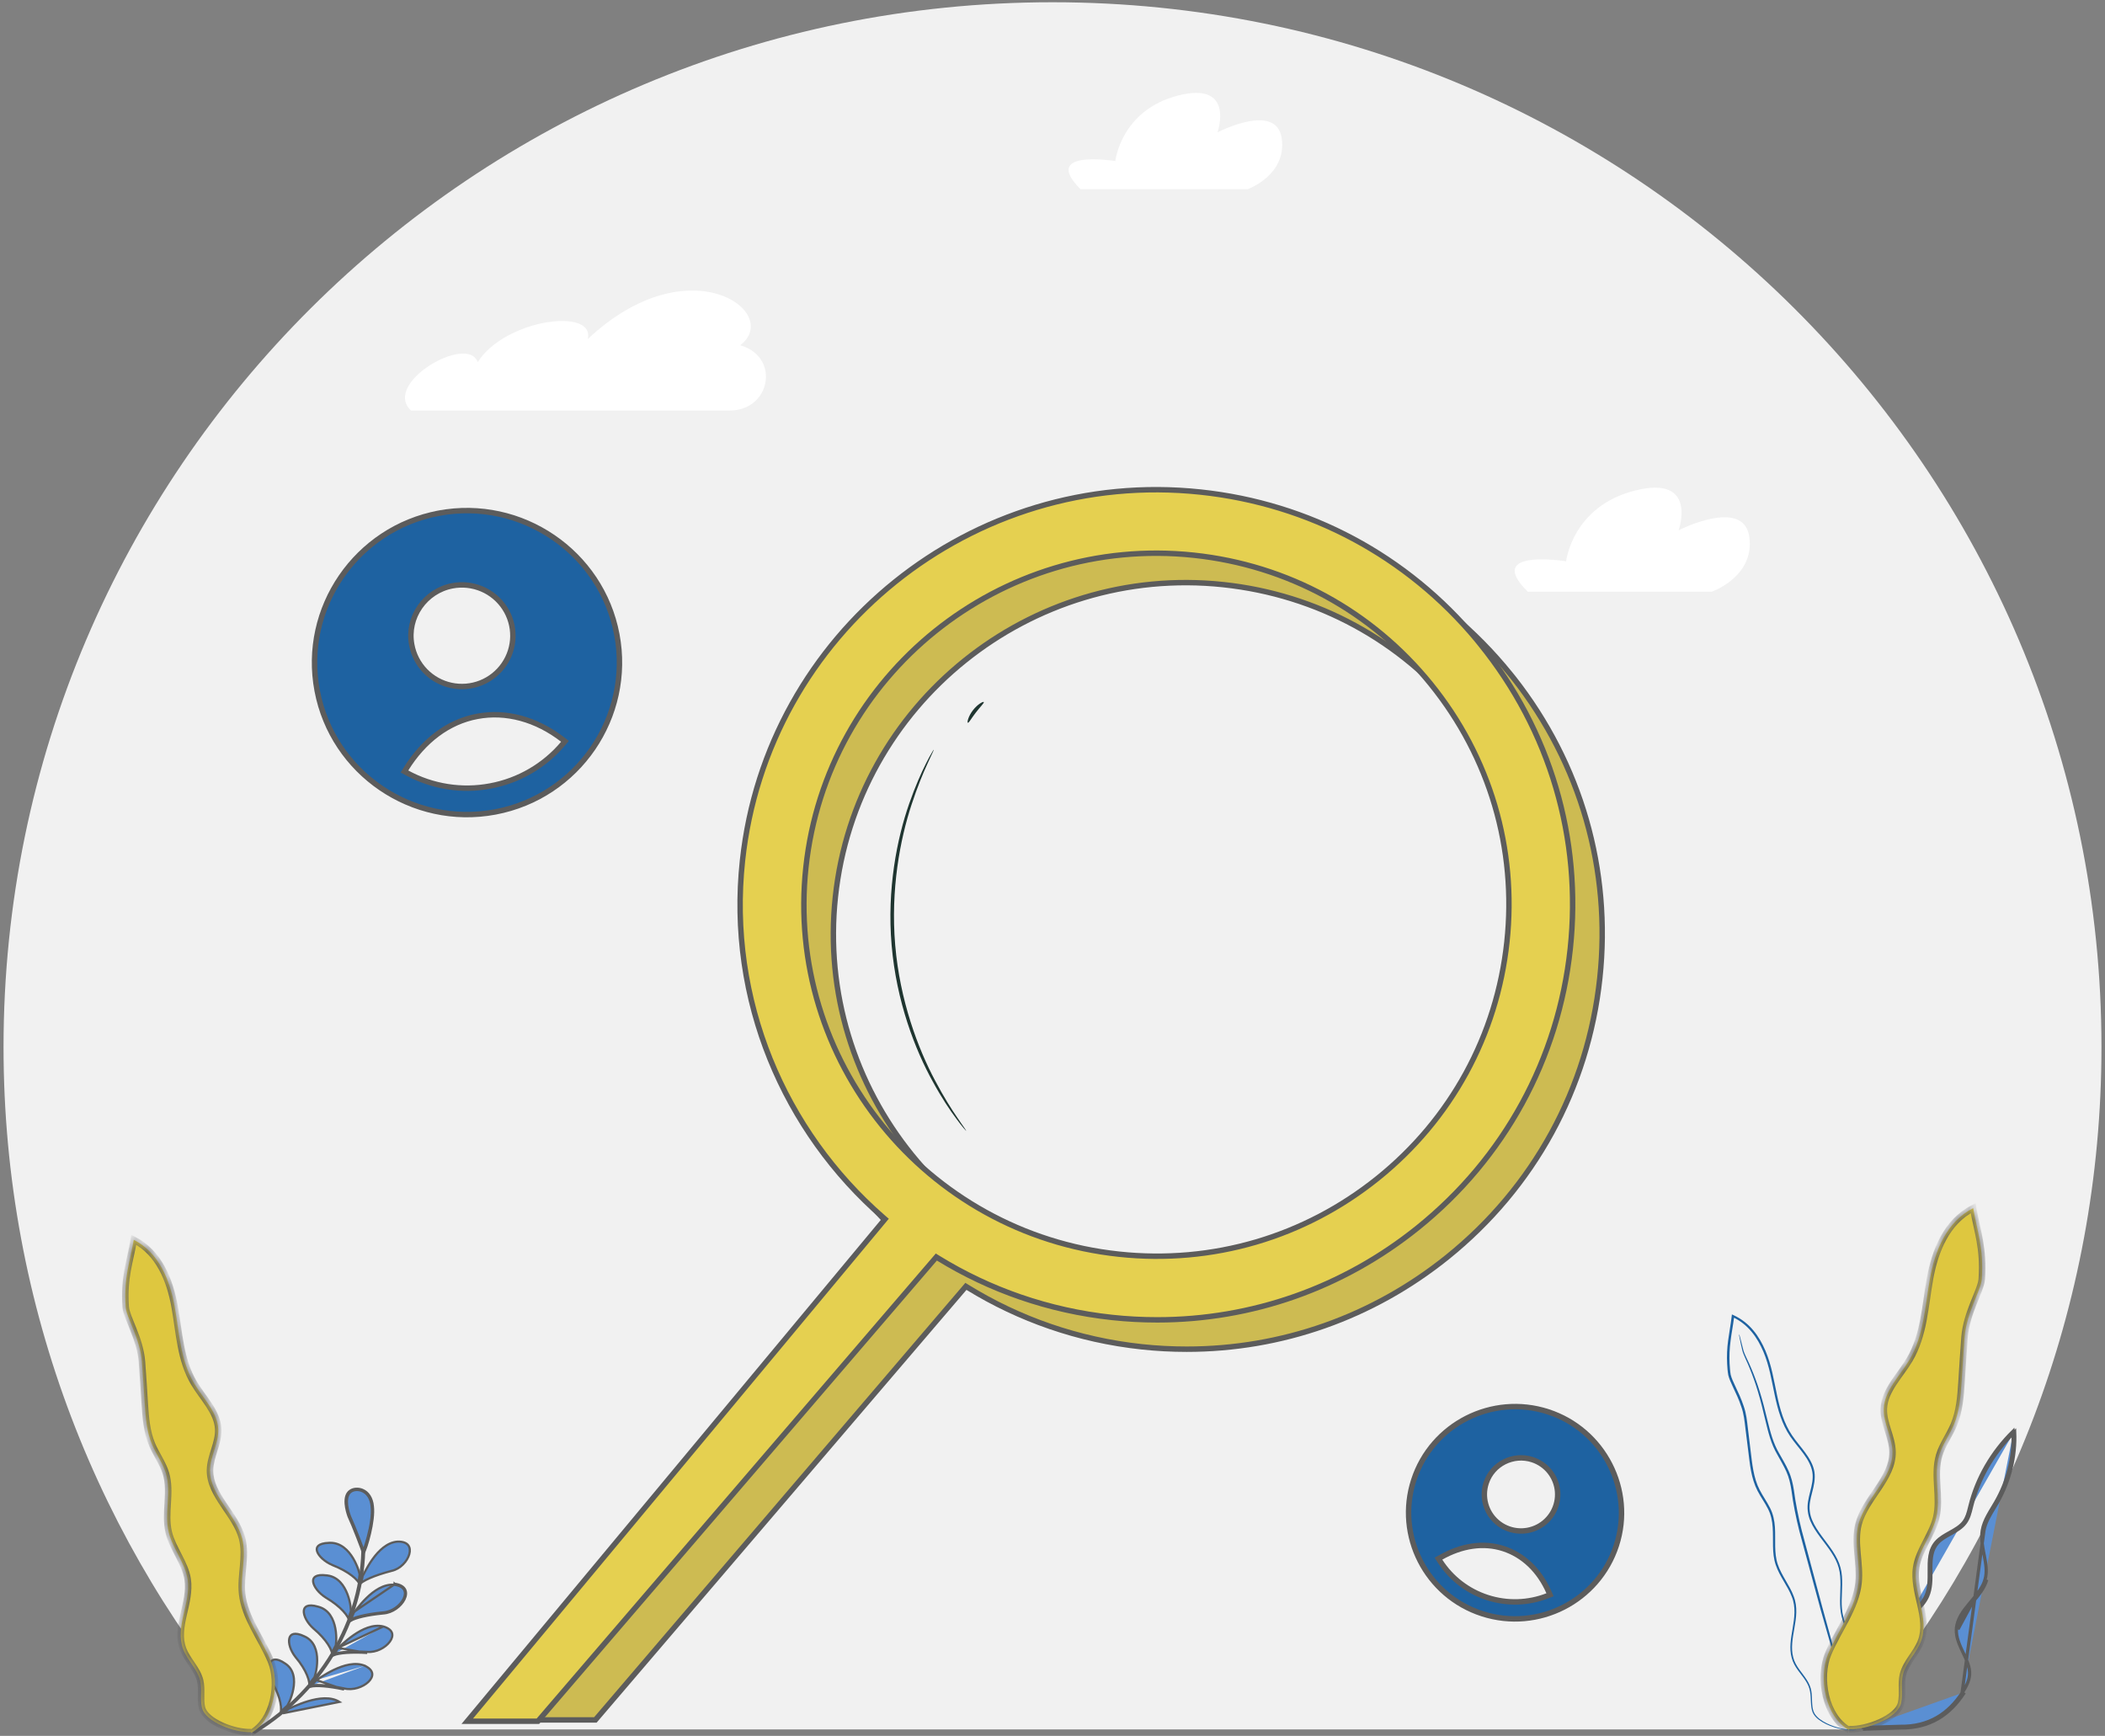 <svg width="194" height="160" viewBox="0 0 194 160" fill="none" xmlns="http://www.w3.org/2000/svg">
<rect x="0" y="0" width="194" height="160" fill="#808080" stroke="none"/>
<path d="M97 0.207C43.608 0.207 0.326 43.323 0.326 96.51C0.326 120.55 9.169 142.533 23.791 159.407H170.209C184.831 142.533 193.674 120.55 193.674 96.51C193.674 43.323 150.391 0.207 97 0.207Z" fill="#F1F1F1"/>
<path d="M23.312 159.729C23.371 159.797 23.475 159.814 23.552 159.766C30.095 155.781 33.964 148.828 33.651 141.625C33.648 141.535 33.565 141.464 33.464 141.467C33.366 141.47 33.289 141.546 33.292 141.639C33.599 148.73 29.791 155.572 23.352 159.492C23.269 159.543 23.248 159.645 23.303 159.721C23.303 159.723 23.309 159.726 23.312 159.732V159.729Z" fill="#5C5C5C"/>
<path d="M26.271 153.325L26.271 153.325L26.274 153.327C27.118 153.87 27.195 154.835 27.03 155.698C26.949 156.127 26.809 156.521 26.685 156.807C26.622 156.949 26.564 157.064 26.52 157.14C26.501 157.174 26.485 157.199 26.473 157.216L26.447 157.24C26.265 157.411 26.08 157.579 25.891 157.744C25.896 157.7 25.9 157.654 25.902 157.606C25.909 157.411 25.888 157.181 25.836 156.924C25.73 156.41 25.498 155.783 25.105 155.107C24.932 154.78 24.824 154.432 24.785 154.112C24.745 153.79 24.776 153.505 24.87 153.301C24.962 153.101 25.112 152.98 25.327 152.964C25.551 152.947 25.863 153.042 26.271 153.325Z" fill="#5A8FD3" stroke="#5C5C5C" stroke-width="0.2"/>
<path d="M29.901 156.538C30.409 156.527 30.89 156.617 31.285 156.869L26.075 157.917C26.262 157.775 26.446 157.63 26.628 157.482C26.64 157.479 26.652 157.475 26.663 157.471C26.691 157.461 26.73 157.445 26.774 157.426C26.813 157.409 26.86 157.389 26.912 157.366C26.92 157.362 26.929 157.358 26.938 157.354C27.001 157.327 27.072 157.295 27.151 157.261C27.466 157.126 27.898 156.95 28.38 156.806C28.863 156.661 29.392 156.549 29.901 156.538Z" fill="#5A8FD3" stroke="#5C5C5C" stroke-width="0.2"/>
<path d="M28.043 150.821L28.044 150.82L28.043 150.822C28.975 151.228 29.231 152.163 29.232 153.033C29.233 153.464 29.17 153.871 29.102 154.169C29.069 154.318 29.033 154.438 29.005 154.52C28.992 154.558 28.98 154.586 28.972 154.604L28.955 154.627C28.809 154.819 28.66 155.01 28.508 155.2C28.505 155.155 28.5 155.108 28.492 155.06C28.462 154.868 28.397 154.647 28.296 154.404C28.095 153.918 27.748 153.34 27.237 152.737C27.004 152.442 26.832 152.117 26.733 151.81C26.634 151.5 26.61 151.217 26.664 151.004C26.717 150.797 26.84 150.657 27.047 150.609C27.263 150.559 27.588 150.605 28.043 150.821Z" fill="#5A8FD3" stroke="#5C5C5C" stroke-width="0.2"/>
<path d="M29.055 154.821C28.89 155.009 28.723 155.194 28.552 155.376C28.603 155.363 28.659 155.352 28.719 155.343M29.055 154.821L31.709 155.727C30.267 155.419 29.154 155.341 28.604 155.467C28.642 155.426 28.681 155.385 28.719 155.343M29.055 154.821C29.082 154.845 29.113 154.847 29.126 154.847C29.143 154.847 29.157 154.843 29.164 154.841C29.168 154.84 29.171 154.838 29.175 154.837M29.055 154.821L29.175 154.837M28.719 155.343C28.873 155.177 29.025 155.008 29.175 154.837M28.719 155.343C28.765 155.336 28.813 155.331 28.864 155.326C29.072 155.306 29.322 155.304 29.608 155.32C30.18 155.351 30.902 155.452 31.729 155.629L31.733 155.63L31.733 155.63C32.529 155.828 33.462 155.5 33.962 155.014C34.211 154.771 34.336 154.505 34.306 154.26C34.276 154.02 34.091 153.761 33.631 153.542M29.175 154.837C29.186 154.832 29.197 154.827 29.206 154.822C29.232 154.808 29.267 154.787 29.307 154.761C29.343 154.739 29.385 154.711 29.433 154.681C29.44 154.676 29.447 154.672 29.454 154.667C29.51 154.631 29.574 154.589 29.645 154.545C29.928 154.365 30.319 154.129 30.765 153.916C31.664 153.486 32.753 153.165 33.631 153.542M33.631 153.542C33.632 153.543 33.632 153.543 33.633 153.543L33.673 153.451L33.63 153.541C33.63 153.542 33.631 153.542 33.631 153.542Z" fill="#5A8FD3" stroke="#5C5C5C" stroke-width="0.2"/>
<path d="M29.323 148.094L29.323 148.094L29.326 148.095C30.322 148.353 30.745 149.237 30.906 150.091C30.986 150.515 30.999 150.924 30.987 151.226C30.981 151.377 30.968 151.501 30.955 151.585C30.949 151.621 30.944 151.649 30.939 151.667L30.925 151.696C30.819 151.907 30.708 152.118 30.592 152.326C30.58 152.28 30.566 152.232 30.548 152.183C30.483 152 30.378 151.793 30.234 151.57C29.946 151.125 29.497 150.611 28.882 150.097C28.598 149.843 28.369 149.549 28.214 149.262C28.059 148.972 27.984 148.698 27.998 148.48C28.012 148.269 28.108 148.115 28.301 148.037C28.505 147.955 28.834 147.95 29.323 148.094Z" fill="#5A8FD3" stroke="#5C5C5C" stroke-width="0.2"/>
<path d="M31.061 151.871C30.935 152.079 30.804 152.285 30.67 152.49C30.718 152.47 30.77 152.45 30.826 152.433M31.061 151.871L33.841 152.357C32.363 152.271 31.252 152.364 30.737 152.571C30.767 152.525 30.797 152.479 30.826 152.433M31.061 151.871C31.089 151.888 31.118 151.887 31.131 151.885C31.149 151.882 31.163 151.876 31.169 151.873C31.173 151.871 31.177 151.868 31.181 151.866M31.061 151.871L31.181 151.866M30.826 152.433C30.948 152.245 31.066 152.056 31.181 151.866M30.826 152.433C30.872 152.418 30.92 152.405 30.971 152.392C31.171 152.341 31.417 152.301 31.701 152.273C32.27 152.217 32.999 152.208 33.847 152.258L33.85 152.258L33.85 152.258C34.67 152.332 35.528 151.867 35.929 151.314C36.13 151.038 36.204 150.759 36.13 150.522C36.056 150.289 35.825 150.062 35.331 149.916M31.181 151.866L35.333 149.916C35.332 149.916 35.331 149.916 35.331 149.916M31.181 151.866C31.191 151.86 31.2 151.853 31.208 151.847C31.231 151.83 31.262 151.803 31.296 151.772C31.327 151.745 31.364 151.712 31.405 151.674C31.411 151.669 31.417 151.663 31.423 151.658C31.472 151.613 31.527 151.563 31.589 151.508C31.834 151.289 32.175 150.998 32.575 150.72C33.381 150.161 34.395 149.679 35.331 149.916M31.181 151.866L35.331 149.916" fill="#5A8FD3" stroke="#5C5C5C" stroke-width="0.2"/>
<path d="M30.206 145.221V145.218C31.168 145.365 31.716 146.146 32.018 146.935C32.174 147.342 32.261 147.743 32.304 148.044C32.325 148.194 32.336 148.318 32.338 148.404C32.339 148.443 32.339 148.472 32.337 148.491L32.33 148.517C32.263 148.741 32.192 148.964 32.118 149.186C32.098 149.142 32.075 149.098 32.049 149.052C31.951 148.882 31.81 148.694 31.627 148.497C31.262 148.102 30.726 147.664 30.026 147.253C29.699 147.046 29.419 146.791 29.215 146.531C29.009 146.269 28.885 146.008 28.859 145.791C28.834 145.58 28.9 145.415 29.075 145.309C29.261 145.196 29.584 145.141 30.093 145.206L30.206 145.221Z" fill="#5A8FD3" stroke="#5C5C5C" stroke-width="0.2"/>
<path d="M32.36 149.255C32.308 149.281 32.26 149.307 32.217 149.335C32.312 149.113 32.404 148.889 32.489 148.664L36.312 146.069M32.36 149.255C32.339 149.304 32.318 149.354 32.296 149.403C32.767 149.121 33.845 148.86 35.321 148.716C37.042 148.606 38.484 146.254 36.358 145.975L36.355 145.972L36.354 145.979L36.347 146.059L36.346 146.072C36.345 146.072 36.345 146.072 36.345 146.072C36.334 146.071 36.323 146.07 36.312 146.069M32.36 149.255C32.446 149.051 32.528 148.845 32.606 148.638C32.614 148.631 32.622 148.623 32.628 148.616C32.648 148.595 32.673 148.565 32.702 148.529C32.728 148.497 32.758 148.458 32.793 148.414C32.797 148.408 32.801 148.402 32.806 148.397C32.846 148.345 32.892 148.287 32.942 148.224C33.144 147.97 33.428 147.63 33.772 147.294C34.457 146.625 35.358 145.998 36.312 146.069M32.36 149.255C32.404 149.233 32.45 149.211 32.499 149.19C32.688 149.109 32.924 149.033 33.199 148.962C33.749 148.82 34.467 148.699 35.311 148.617L35.314 148.617L35.314 148.617C36.136 148.564 36.897 147.972 37.192 147.365C37.34 147.063 37.363 146.775 37.246 146.552C37.13 146.331 36.859 146.142 36.345 146.074L36.313 146.07L36.312 146.069" fill="#5A8FD3" stroke="#5C5C5C" stroke-width="0.2"/>
<path d="M33.126 145.041C33.134 145.079 33.138 145.107 33.141 145.126L33.138 145.154C33.112 145.385 33.083 145.616 33.05 145.846C33.022 145.806 32.991 145.765 32.957 145.724C32.831 145.571 32.658 145.407 32.442 145.24C32.011 144.906 31.404 144.556 30.639 144.257C30.279 144.102 29.957 143.893 29.707 143.666C29.456 143.437 29.286 143.197 29.221 142.984C29.157 142.776 29.192 142.602 29.344 142.47C29.504 142.33 29.811 142.224 30.324 142.21L30.422 142.207V142.204C31.407 142.194 32.097 142.889 32.542 143.631C32.77 144.012 32.929 144.397 33.026 144.689C33.075 144.836 33.107 144.957 33.126 145.041Z" fill="#5A8FD3" stroke="#5C5C5C" stroke-width="0.2"/>
<path d="M33.429 145.796C33.383 145.825 33.34 145.854 33.3 145.883C33.348 145.667 33.392 145.45 33.432 145.23C33.439 145.221 33.445 145.212 33.45 145.205C33.466 145.181 33.485 145.147 33.507 145.107C33.527 145.07 33.55 145.026 33.576 144.977C33.579 144.971 33.582 144.965 33.585 144.959C33.615 144.902 33.65 144.837 33.688 144.766C33.841 144.482 34.058 144.1 34.336 143.713C34.895 142.933 35.679 142.16 36.647 142.095C37.165 142.082 37.468 142.228 37.624 142.432C37.781 142.638 37.81 142.93 37.721 143.253C37.541 143.903 36.901 144.61 36.102 144.788L36.102 144.788L36.098 144.789C35.28 145.003 34.594 145.234 34.077 145.461C33.819 145.574 33.601 145.686 33.429 145.796Z" fill="#5A8FD3" stroke="#5C5C5C" stroke-width="0.2"/>
<path d="M33.571 142.726C33.547 142.794 33.525 142.855 33.505 142.908C33.488 142.858 33.468 142.803 33.447 142.742C33.355 142.486 33.224 142.139 33.08 141.767C32.792 141.025 32.448 140.179 32.248 139.752C32.088 139.322 31.975 138.843 31.974 138.425C31.974 138.003 32.087 137.669 32.35 137.491L32.35 137.491L32.352 137.49C32.617 137.305 33.057 137.268 33.451 137.469C33.838 137.666 34.186 138.096 34.251 138.855L34.251 138.855L34.251 138.858C34.344 139.637 34.143 140.719 33.908 141.61C33.792 142.054 33.668 142.447 33.571 142.726Z" fill="#5A8FD3" stroke="#5C5C5C" stroke-width="0.2"/>
<path d="M33.49 143.205C33.483 143.207 33.475 143.206 33.469 143.202L33.459 143.188C33.459 143.187 33.459 143.187 33.459 143.186V143.176L33.457 143.166C33.449 143.13 33.428 143.063 33.399 142.977C33.369 142.89 33.329 142.776 33.281 142.645C33.185 142.382 33.057 142.045 32.918 141.69C32.643 140.982 32.323 140.198 32.128 139.783C32.046 139.561 31.891 139.087 31.856 138.603C31.82 138.11 31.909 137.646 32.273 137.4L32.273 137.4L32.274 137.399C32.567 137.196 33.009 137.161 33.404 137.322C33.943 137.544 34.299 138.091 34.364 138.84L34.364 138.84L34.364 138.843C34.445 139.512 34.303 140.474 34.101 141.337C34.001 141.767 33.887 142.168 33.781 142.492C33.673 142.818 33.577 143.057 33.512 143.166L33.5 143.187L33.499 143.199L33.494 143.202L33.49 143.205ZM33.412 142.878L33.504 143.143L33.6 142.879C33.736 142.505 33.956 141.818 34.123 141.065C34.29 140.316 34.407 139.49 34.33 138.841C34.285 138.319 34.116 137.963 33.914 137.726C33.736 137.514 33.534 137.398 33.384 137.337L33.346 137.43L33.385 137.337C33.019 137.186 32.596 137.209 32.308 137.409C31.99 137.624 31.885 138.021 31.89 138.443C31.895 138.869 32.012 139.351 32.169 139.777L32.169 139.777L32.173 139.785C32.386 140.233 32.74 141.115 33.005 141.795C33.207 142.323 33.336 142.66 33.412 142.878Z" fill="#5A8FD3" stroke="#5C5C5C" stroke-width="0.2"/>
<mask id="path-15-inside-1_3102_42993" fill="white">
<path d="M23.132 159.736C25.227 158.601 25.829 155.153 24.954 153.08C24.079 151.006 22.55 149.111 22.314 146.902C22.134 145.204 22.741 143.459 22.314 141.798C21.727 139.556 19.324 137.82 19.355 135.513C19.37 134.218 20.178 133.003 20.111 131.713C20.034 130.128 18.696 128.871 17.873 127.477C16.607 125.338 16.524 122.815 16.092 120.418C15.66 118.021 14.656 115.455 12.33 114.278C11.986 116.313 11.399 117.707 11.584 120.46C11.651 121.45 12.912 123.345 13.082 125.512C13.184 126.807 13.257 128.106 13.344 129.405C13.426 130.667 13.519 131.952 14.013 133.134C14.394 134.04 15.006 134.861 15.289 135.794C15.819 137.553 15.125 139.458 15.552 141.235C15.917 142.746 17.06 144.04 17.296 145.574C17.626 147.723 16.097 149.955 16.88 152.01C17.265 153.028 18.187 153.844 18.444 154.895C18.645 155.711 18.423 156.574 18.609 157.39C18.902 158.708 21.665 159.736 23.137 159.651"/>
</mask>
<path d="M23.132 159.736C25.227 158.601 25.829 155.153 24.954 153.08C24.079 151.006 22.55 149.111 22.314 146.902C22.134 145.204 22.741 143.459 22.314 141.798C21.727 139.556 19.324 137.82 19.355 135.513C19.37 134.218 20.178 133.003 20.111 131.713C20.034 130.128 18.696 128.871 17.873 127.477C16.607 125.338 16.524 122.815 16.092 120.418C15.66 118.021 14.656 115.455 12.33 114.278C11.986 116.313 11.399 117.707 11.584 120.46C11.651 121.45 12.912 123.345 13.082 125.512C13.184 126.807 13.257 128.106 13.344 129.405C13.426 130.667 13.519 131.952 14.013 133.134C14.394 134.04 15.006 134.861 15.289 135.794C15.819 137.553 15.125 139.458 15.552 141.235C15.917 142.746 17.06 144.04 17.296 145.574C17.626 147.723 16.097 149.955 16.88 152.01C17.265 153.028 18.187 153.844 18.444 154.895C18.645 155.711 18.423 156.574 18.609 157.39C18.902 158.708 21.665 159.736 23.137 159.651" fill="#DEC73F"/>
<path d="M22.314 146.902L22.015 146.934L22.015 146.933L22.314 146.902ZM22.314 141.798L22.604 141.722L22.604 141.724L22.314 141.798ZM19.355 135.513L19.655 135.516L19.655 135.517L19.355 135.513ZM20.111 131.713L19.812 131.729L19.812 131.728L20.111 131.713ZM17.873 127.477L18.131 127.325L18.131 127.325L17.873 127.477ZM12.33 114.278L12.034 114.227L12.102 113.826L12.466 114.01L12.33 114.278ZM11.584 120.46L11.285 120.48L11.285 120.48L11.584 120.46ZM13.082 125.512L12.783 125.536L12.783 125.535L13.082 125.512ZM13.344 129.405L13.643 129.385L13.643 129.386L13.344 129.405ZM14.013 133.134L13.736 133.251L13.736 133.25L14.013 133.134ZM15.289 135.794L15.576 135.707L15.577 135.708L15.289 135.794ZM15.552 141.235L15.26 141.306L15.26 141.305L15.552 141.235ZM17.296 145.574L17.593 145.529L17.593 145.529L17.296 145.574ZM16.88 152.01L17.16 151.903L17.16 151.904L16.88 152.01ZM18.444 154.895L18.153 154.967L18.152 154.966L18.444 154.895ZM18.609 157.39L18.901 157.324L18.901 157.325L18.609 157.39ZM22.989 159.472C23.935 158.959 24.573 157.904 24.865 156.689C25.156 155.477 25.085 154.163 24.677 153.196L25.23 152.963C25.697 154.069 25.763 155.516 25.448 156.829C25.134 158.141 24.424 159.377 23.275 159.999L22.989 159.472ZM24.677 153.196C24.245 152.173 23.662 151.214 23.128 150.179C22.602 149.162 22.14 148.095 22.015 146.934L22.612 146.87C22.724 147.918 23.144 148.903 23.661 149.904C24.169 150.887 24.787 151.913 25.23 152.963L24.677 153.196ZM22.015 146.933C21.922 146.048 22.033 145.149 22.108 144.309C22.183 143.455 22.223 142.649 22.023 141.873L22.604 141.724C22.832 142.608 22.781 143.505 22.705 144.362C22.628 145.235 22.526 146.058 22.612 146.87L22.015 146.933ZM22.024 141.874C21.747 140.815 21.04 139.874 20.353 138.847C19.685 137.847 19.038 136.765 19.055 135.509L19.655 135.517C19.641 136.568 20.18 137.508 20.852 138.513C21.506 139.491 22.294 140.539 22.604 141.722L22.024 141.874ZM19.055 135.509C19.063 134.809 19.286 134.136 19.477 133.522C19.675 132.889 19.842 132.312 19.812 131.729L20.411 131.698C20.448 132.404 20.244 133.079 20.05 133.7C19.851 134.34 19.662 134.922 19.655 135.516L19.055 135.509ZM19.812 131.728C19.777 131.015 19.458 130.36 19.02 129.687C18.802 129.351 18.56 129.021 18.315 128.679C18.072 128.34 17.828 127.991 17.614 127.63L18.131 127.325C18.329 127.661 18.561 127.991 18.803 128.329C19.043 128.664 19.295 129.009 19.523 129.359C19.979 130.06 20.368 130.825 20.411 131.699L19.812 131.728ZM17.614 127.63C16.957 126.519 16.611 125.315 16.375 124.102C16.257 123.495 16.166 122.881 16.078 122.274C15.989 121.665 15.904 121.064 15.797 120.471L16.387 120.365C16.497 120.97 16.584 121.583 16.672 122.188C16.76 122.795 16.849 123.396 16.964 123.987C17.194 125.169 17.523 126.297 18.131 127.325L17.614 127.63ZM15.797 120.471C15.369 118.097 14.389 115.656 12.195 114.545L12.466 114.01C14.923 115.254 15.951 117.945 16.387 120.365L15.797 120.471ZM12.626 114.328C12.273 116.415 11.701 117.733 11.883 120.44L11.285 120.48C11.096 117.68 11.698 116.212 12.034 114.227L12.626 114.328ZM11.883 120.44C11.897 120.64 11.974 120.909 12.104 121.258C12.233 121.605 12.396 121.989 12.573 122.434C12.92 123.307 13.292 124.358 13.381 125.488L12.783 125.535C12.701 124.499 12.358 123.518 12.015 122.655C11.847 122.232 11.673 121.821 11.541 121.467C11.41 121.114 11.305 120.774 11.285 120.48L11.883 120.44ZM13.381 125.488C13.484 126.785 13.556 128.091 13.643 129.385L13.045 129.425C12.957 128.121 12.885 126.828 12.783 125.536L13.381 125.488ZM13.643 129.386C13.726 130.654 13.818 131.89 14.29 133.019L13.736 133.25C13.22 132.015 13.127 130.68 13.045 129.425L13.643 129.386ZM14.29 133.018C14.473 133.453 14.71 133.866 14.951 134.311C15.188 134.747 15.425 135.209 15.576 135.707L15.002 135.881C14.87 135.446 14.659 135.03 14.424 134.597C14.193 134.171 13.934 133.721 13.736 133.251L14.29 133.018ZM15.577 135.708C15.859 136.645 15.812 137.613 15.759 138.525C15.704 139.456 15.642 140.328 15.844 141.165L15.26 141.305C15.034 140.365 15.106 139.396 15.16 138.49C15.214 137.566 15.25 136.702 15.002 135.881L15.577 135.708ZM15.843 141.165C16.016 141.878 16.372 142.544 16.739 143.259C17.099 143.961 17.466 144.708 17.593 145.529L17 145.62C16.89 144.907 16.568 144.24 16.205 143.533C15.85 142.84 15.453 142.103 15.26 141.306L15.843 141.165ZM17.593 145.529C17.768 146.673 17.448 147.836 17.211 148.893C16.967 149.98 16.804 150.969 17.16 151.903L16.599 152.117C16.172 150.996 16.383 149.842 16.625 148.762C16.874 147.652 17.154 146.624 17 145.62L17.593 145.529ZM17.16 151.904C17.338 152.372 17.64 152.797 17.959 153.273C18.268 153.734 18.593 154.24 18.735 154.824L18.152 154.966C18.038 154.499 17.773 154.072 17.461 153.607C17.159 153.158 16.807 152.666 16.599 152.116L17.16 151.904ZM18.735 154.823C18.846 155.275 18.839 155.733 18.832 156.148C18.825 156.575 18.818 156.958 18.901 157.324L18.316 157.457C18.214 157.007 18.225 156.55 18.232 156.138C18.239 155.712 18.242 155.331 18.153 154.967L18.735 154.823ZM18.901 157.325C18.955 157.567 19.131 157.826 19.43 158.085C19.725 158.341 20.116 158.576 20.554 158.773C21.436 159.171 22.446 159.39 23.12 159.352L23.154 159.951C22.356 159.997 21.248 159.745 20.308 159.32C19.834 159.107 19.388 158.843 19.036 158.538C18.688 158.236 18.409 157.873 18.316 157.456L18.901 157.325Z" fill="#5C5C5C" mask="url(#path-15-inside-1_3102_42993)"/>
<path d="M185.53 132.129C185.528 132.061 185.526 131.994 185.522 131.926C183.577 133.844 182.196 136.233 181.564 138.782C181.548 138.842 181.533 138.903 181.518 138.963C181.406 139.417 181.292 139.876 181.008 140.261C180.683 140.699 180.183 140.977 179.68 141.257C179.231 141.507 178.781 141.757 178.454 142.123C177.786 142.87 177.793 143.848 177.801 144.843C177.806 145.607 177.812 146.382 177.512 147.067C177.175 147.828 176.503 148.397 175.836 148.963C175.649 149.121 175.463 149.279 175.284 149.44L174.021 152.212V152.066H174.031H174.138M185.53 132.129C183.655 134.012 182.325 136.339 181.709 138.818L181.709 138.819C181.694 138.878 181.679 138.938 181.664 138.998C181.553 139.449 181.431 139.939 181.129 140.35L181.129 140.351C180.799 140.795 180.304 141.081 179.833 141.344C179.809 141.357 179.785 141.37 179.761 141.384C179.305 141.638 178.875 141.877 178.566 142.223L178.566 142.223C178.016 142.837 177.95 143.625 177.949 144.499C177.949 144.611 177.95 144.724 177.951 144.839C177.957 145.6 177.964 146.41 177.649 147.128L177.649 147.128C177.422 147.641 177.053 148.066 176.646 148.45C176.442 148.643 176.227 148.828 176.013 149.009C175.986 149.032 175.959 149.055 175.933 149.077C175.746 149.236 175.561 149.392 175.385 149.552L175.384 149.552C174.981 149.915 174.606 150.341 174.368 150.793C174.15 151.21 174.05 151.64 174.138 152.066M185.53 132.129C185.6 134.314 185.044 136.517 183.928 138.454C183.841 138.605 183.747 138.759 183.653 138.915C183.496 139.175 183.337 139.439 183.195 139.703C182.966 140.131 182.773 140.581 182.69 141.065L182.69 141.065C182.565 141.798 182.71 142.54 182.848 143.248C182.858 143.295 182.867 143.342 182.876 143.389C183.024 144.152 183.143 144.874 182.95 145.573L182.949 145.573C182.747 146.31 182.223 146.937 181.676 147.591C181.625 147.652 181.574 147.713 181.523 147.775C180.937 148.48 180.358 149.232 180.303 150.156L180.303 150.157C180.26 150.926 180.6 151.64 180.919 152.312L180.933 152.341C181.263 153.037 181.566 153.688 181.518 154.374L181.518 154.374C181.477 154.958 181.176 155.511 180.828 156.045M185.53 132.129C185.578 132.081 185.627 132.033 185.675 131.986C185.774 134.245 185.212 136.527 184.058 138.529C183.967 138.686 183.873 138.842 183.778 138.999C183.373 139.669 182.966 140.342 182.838 141.09L180.828 156.045M174.138 152.066C174.146 152.102 174.155 152.138 174.165 152.175L174.031 152.212L174.026 152.214L174.031 152.215V152.365H174.021H173.983L171.766 159.227L171.925 159.222M174.138 152.066H174.238L174.174 152.262L171.925 159.222M171.925 159.222L175.105 159.12L175.112 159.12L175.112 159.12C177.824 159.164 179.604 157.896 180.828 156.045M171.925 159.222L171.876 159.374L175.11 159.27C177.882 159.315 179.707 158.014 180.954 156.127L180.828 156.045M181.795 147.683C182.337 147.036 182.883 146.383 183.094 145.613L181.795 147.683ZM181.795 147.683C181.149 148.456 180.509 149.22 180.453 150.165L181.795 147.683Z" fill="#5A8FD3" stroke="#5C5C5C" stroke-width="0.3"/>
<path d="M171.019 159.458C171.019 159.458 170.698 159.527 170.083 159.438C169.778 159.398 169.402 159.324 168.977 159.185C168.558 159.046 168.073 158.842 167.615 158.504C167.392 158.331 167.174 158.112 167.055 157.824C166.94 157.536 166.918 157.224 166.897 156.901C166.88 156.578 166.88 156.241 166.815 155.898C166.755 155.556 166.613 155.223 166.401 154.905C165.998 154.265 165.333 153.659 165.121 152.786C164.887 151.932 165.056 151.003 165.214 150.075C165.372 149.147 165.524 148.134 165.132 147.166C164.767 146.198 164.021 145.324 163.651 144.232C163.28 143.13 163.455 141.943 163.373 140.777C163.335 140.191 163.215 139.6 162.932 139.059C162.659 138.513 162.278 137.997 161.979 137.416C161.374 136.249 161.271 134.929 161.107 133.633C161.025 132.983 160.944 132.322 160.862 131.657C160.78 130.987 160.715 130.322 160.486 129.676C160.279 129.026 159.974 128.401 159.675 127.76C159.528 127.438 159.375 127.115 159.283 126.762C159.217 126.4 159.195 126.057 159.174 125.7C159.136 124.99 159.168 124.27 159.266 123.56C159.359 122.845 159.5 122.141 159.582 121.421L159.599 121.297L159.615 121.153L159.756 121.217C160.481 121.55 161.107 122.041 161.586 122.622C162.071 123.198 162.425 123.848 162.708 124.509C163.275 125.839 163.482 127.229 163.765 128.559C164.043 129.89 164.413 131.196 165.159 132.303C165.53 132.854 165.982 133.355 166.374 133.896C166.766 134.432 167.114 135.018 167.218 135.658C167.419 136.969 166.63 138.116 166.793 139.278C166.853 139.853 167.104 140.39 167.414 140.881C167.724 141.377 168.084 141.834 168.427 142.296C168.77 142.758 169.097 143.224 169.337 143.726C169.582 144.222 169.718 144.758 169.756 145.274C169.838 146.317 169.674 147.31 169.756 148.243C169.827 149.181 170.186 150.025 170.595 150.785C171.003 151.544 171.461 152.234 171.847 152.9C172.038 153.232 172.218 153.56 172.359 153.888C172.512 154.215 172.588 154.548 172.659 154.866C172.768 155.506 172.757 156.107 172.686 156.633C172.539 157.695 172.103 158.455 171.717 158.887C171.629 159.001 171.526 159.08 171.444 159.16C171.363 159.239 171.286 159.289 171.221 159.333C171.096 159.418 171.025 159.458 171.025 159.458C171.009 159.443 171.303 159.299 171.684 158.867C172.06 158.435 172.474 157.675 172.604 156.628C172.675 156.107 172.675 155.516 172.561 154.885C172.49 154.573 172.414 154.245 172.261 153.932C172.114 153.615 171.94 153.287 171.744 152.959C171.357 152.299 170.894 151.614 170.475 150.844C170.061 150.08 169.685 149.216 169.609 148.258C169.522 147.305 169.68 146.312 169.592 145.289C169.554 144.778 169.424 144.272 169.184 143.79C168.95 143.309 168.628 142.847 168.285 142.39C167.942 141.933 167.577 141.472 167.256 140.965C166.94 140.464 166.673 139.903 166.608 139.292C166.445 138.056 167.229 136.9 167.027 135.683C166.929 135.083 166.602 134.522 166.216 133.995C165.829 133.469 165.377 132.963 164.99 132.397C164.217 131.26 163.847 129.93 163.563 128.594C163.275 127.259 163.068 125.879 162.512 124.578C162.235 123.933 161.891 123.297 161.418 122.741C160.955 122.18 160.361 121.709 159.669 121.391L159.827 121.312L159.811 121.436C159.724 122.16 159.582 122.87 159.495 123.575C159.397 124.28 159.37 124.985 159.402 125.685C159.424 126.028 159.446 126.39 159.506 126.718C159.588 127.045 159.74 127.363 159.887 127.681C160.187 128.316 160.492 128.957 160.704 129.617C160.938 130.277 161.009 130.967 161.085 131.627C161.167 132.293 161.249 132.953 161.325 133.608C161.488 134.909 161.592 136.21 162.175 137.331C162.463 137.892 162.839 138.409 163.122 138.975C163.416 139.541 163.542 140.161 163.58 140.757C163.656 141.953 163.482 143.12 163.836 144.177C164.19 145.23 164.93 146.108 165.301 147.106C165.704 148.114 165.535 149.162 165.372 150.085C165.208 151.018 165.045 151.922 165.263 152.746C165.459 153.575 166.107 154.181 166.515 154.836C166.728 155.163 166.88 155.516 166.935 155.868C166.995 156.221 166.989 156.558 167.005 156.881C167.022 157.199 167.044 157.512 167.153 157.78C167.261 158.048 167.468 158.256 167.681 158.43C168.122 158.763 168.596 158.971 169.01 159.115C169.429 159.259 169.799 159.338 170.099 159.383C170.399 159.433 170.633 159.438 170.791 159.443C170.949 159.438 171.03 159.443 171.03 159.443L171.019 159.458Z" fill="#1E62A1"/>
<path d="M160.291 123.004C160.291 123.004 160.307 123.034 160.324 123.098C160.345 123.173 160.367 123.262 160.4 123.376C160.465 123.62 160.547 123.987 160.672 124.449C160.803 124.905 161.113 125.427 161.375 126.067C161.647 126.702 161.925 127.437 162.181 128.261C162.442 129.085 162.671 130.004 162.911 130.987C163.156 131.965 163.406 133.017 164 134.01C164.278 134.511 164.594 135.023 164.839 135.579C165.095 136.135 165.231 136.745 165.329 137.356C165.492 138.582 165.737 139.828 166.059 141.099C166.739 143.636 167.387 146.048 167.976 148.248C168.58 150.437 169.125 152.413 169.582 154.081C170.029 155.729 170.394 157.069 170.65 158.018C170.77 158.469 170.862 158.832 170.928 159.09L170.993 159.368C171.009 159.432 171.015 159.462 171.009 159.467C171.009 159.467 170.993 159.437 170.971 159.373L170.884 159.1C170.808 158.842 170.699 158.484 170.563 158.037C170.29 157.094 169.904 155.759 169.43 154.116C168.956 152.452 168.395 150.482 167.774 148.292C167.181 146.093 166.522 143.676 165.835 141.139C165.514 139.868 165.263 138.602 165.105 137.381C165.013 136.775 164.882 136.189 164.637 135.648C164.397 135.107 164.087 134.601 163.809 134.089C163.21 133.082 162.965 131.994 162.725 131.021C162.491 130.038 162.273 129.125 162.023 128.301C161.778 127.477 161.511 126.742 161.249 126.107C160.999 125.471 160.699 124.945 160.574 124.473C160.454 124.002 160.394 123.639 160.34 123.391C160.318 123.277 160.302 123.183 160.285 123.108C160.275 123.044 160.269 123.009 160.275 123.009L160.291 123.004Z" fill="#1E62A1"/>
<mask id="path-20-inside-2_3102_42993" fill="white">
<path d="M170.42 159.467C168.204 158.266 167.567 154.617 168.492 152.423C169.418 150.229 171.036 148.223 171.286 145.885C171.477 144.088 170.834 142.241 171.286 140.484C171.907 138.111 174.451 136.274 174.418 133.832C174.402 132.461 173.547 131.176 173.617 129.81C173.699 128.132 175.115 126.802 175.987 125.328C177.326 123.064 177.413 120.393 177.871 117.856C178.328 115.319 179.39 112.604 181.852 111.358C182.217 113.512 182.838 114.987 182.642 117.901C182.571 118.948 181.237 120.954 181.057 123.248C180.948 124.618 180.872 125.993 180.779 127.368C180.692 128.703 180.594 130.064 180.071 131.315C179.668 132.273 179.02 133.141 178.721 134.129C178.16 135.991 178.895 138.007 178.443 139.888C178.056 141.487 176.847 142.857 176.597 144.48C176.248 146.754 177.866 149.117 177.038 151.291C176.629 152.368 175.654 153.232 175.382 154.344C175.17 155.208 175.404 156.121 175.208 156.985C174.897 158.38 171.973 159.467 170.415 159.378"/>
</mask>
<path d="M170.42 159.467C168.204 158.266 167.567 154.617 168.492 152.423C169.418 150.229 171.036 148.223 171.286 145.885C171.477 144.088 170.834 142.241 171.286 140.484C171.907 138.111 174.451 136.274 174.418 133.832C174.402 132.461 173.547 131.176 173.617 129.81C173.699 128.132 175.115 126.802 175.987 125.328C177.326 123.064 177.413 120.393 177.871 117.856C178.328 115.319 179.39 112.604 181.852 111.358C182.217 113.512 182.838 114.987 182.642 117.901C182.571 118.948 181.237 120.954 181.057 123.248C180.948 124.618 180.872 125.993 180.779 127.368C180.692 128.703 180.594 130.064 180.071 131.315C179.668 132.273 179.02 133.141 178.721 134.129C178.16 135.991 178.895 138.007 178.443 139.888C178.056 141.487 176.847 142.857 176.597 144.48C176.248 146.754 177.866 149.117 177.038 151.291C176.629 152.368 175.654 153.232 175.382 154.344C175.17 155.208 175.404 156.121 175.208 156.985C174.897 158.38 171.973 159.467 170.415 159.378" fill="#DEC73F"/>
<path d="M171.286 145.885L171.585 145.917L171.585 145.917L171.286 145.885ZM171.286 140.484L170.996 140.408L170.996 140.409L171.286 140.484ZM174.418 133.832L174.118 133.835L174.118 133.836L174.418 133.832ZM173.617 129.81L173.917 129.826L173.917 129.825L173.617 129.81ZM175.987 125.328L175.728 125.175L175.728 125.175L175.987 125.328ZM181.852 111.358L182.148 111.308L182.08 110.906L181.717 111.09L181.852 111.358ZM182.642 117.901L182.941 117.921L182.941 117.921L182.642 117.901ZM181.057 123.248L181.356 123.271L181.356 123.271L181.057 123.248ZM180.779 127.368L180.48 127.348L180.48 127.348L180.779 127.368ZM180.071 131.315L180.348 131.431L180.348 131.43L180.071 131.315ZM178.721 134.129L178.434 134.042L178.433 134.043L178.721 134.129ZM178.443 139.888L178.734 139.959L178.735 139.958L178.443 139.888ZM176.597 144.48L176.3 144.434L176.3 144.435L176.597 144.48ZM177.038 151.291L176.757 151.184L176.757 151.185L177.038 151.291ZM175.382 154.344L175.673 154.416L175.673 154.416L175.382 154.344ZM175.208 156.985L174.915 156.919L174.915 156.92L175.208 156.985ZM170.563 159.204C169.556 158.658 168.879 157.536 168.57 156.248C168.261 154.961 168.335 153.567 168.769 152.54L168.216 152.306C167.724 153.473 167.654 155.001 167.986 156.388C168.318 157.772 169.068 159.076 170.277 159.731L170.563 159.204ZM168.769 152.54C169.226 151.456 169.844 150.439 170.409 149.346C170.965 148.269 171.453 147.143 171.585 145.917L170.988 145.853C170.869 146.965 170.423 148.011 169.876 149.07C169.338 150.113 168.685 151.196 168.216 152.306L168.769 152.54ZM171.585 145.917C171.684 144.981 171.566 144.032 171.487 143.143C171.407 142.238 171.365 141.383 171.577 140.558L170.996 140.409C170.756 141.342 170.809 142.289 170.89 143.196C170.971 144.118 171.079 144.992 170.988 145.853L171.585 145.917ZM171.577 140.56C171.871 139.435 172.621 138.436 173.347 137.35C174.054 136.292 174.736 135.152 174.718 133.828L174.118 133.836C174.133 134.954 173.559 135.953 172.848 137.017C172.155 138.053 171.323 139.159 170.996 140.408L171.577 140.56ZM174.718 133.828C174.709 133.09 174.475 132.381 174.271 131.73C174.063 131.061 173.885 130.447 173.917 129.826L173.318 129.795C173.279 130.539 173.493 131.251 173.699 131.908C173.909 132.584 174.11 133.203 174.118 133.835L174.718 133.828ZM173.917 129.825C173.954 129.067 174.293 128.369 174.757 127.656C174.989 127.3 175.245 126.951 175.504 126.589C175.761 126.23 176.02 125.861 176.245 125.48L175.728 125.175C175.518 125.531 175.273 125.882 175.016 126.239C174.762 126.594 174.496 126.958 174.254 127.329C173.772 128.069 173.363 128.876 173.318 129.796L173.917 129.825ZM176.245 125.48C176.939 124.307 177.305 123.035 177.554 121.752C177.679 121.11 177.775 120.461 177.869 119.819C177.963 119.174 178.053 118.537 178.166 117.909L177.576 117.803C177.46 118.443 177.368 119.092 177.275 119.732C177.182 120.375 177.087 121.011 176.965 121.637C176.722 122.889 176.373 124.085 175.728 125.175L176.245 125.48ZM178.166 117.909C178.62 115.396 179.658 112.805 181.988 111.626L181.717 111.09C179.123 112.403 178.037 115.243 177.576 117.803L178.166 117.909ZM181.556 111.408C181.93 113.614 182.536 115.014 182.343 117.881L182.941 117.921C183.14 114.96 182.504 113.411 182.148 111.308L181.556 111.408ZM182.343 117.881C182.328 118.096 182.246 118.382 182.108 118.751C181.972 119.119 181.798 119.526 181.612 119.996C181.245 120.92 180.852 122.03 180.758 123.224L181.356 123.271C181.442 122.171 181.806 121.132 182.169 120.218C182.347 119.769 182.532 119.335 182.671 118.96C182.81 118.587 182.92 118.23 182.941 117.921L182.343 117.881ZM180.758 123.224C180.649 124.596 180.572 125.978 180.48 127.348L181.079 127.388C181.172 126.008 181.247 124.639 181.356 123.271L180.758 123.224ZM180.48 127.348C180.392 128.691 180.295 130.001 179.794 131.199L180.348 131.43C180.893 130.126 180.992 128.716 181.079 127.387L180.48 127.348ZM179.795 131.198C179.601 131.66 179.348 132.098 179.093 132.568C178.843 133.03 178.593 133.517 178.434 134.042L179.008 134.216C179.148 133.754 179.372 133.313 179.621 132.854C179.866 132.403 180.139 131.928 180.348 131.431L179.795 131.198ZM178.433 134.043C178.135 135.032 178.185 136.053 178.241 137.019C178.299 138.003 178.365 138.929 178.151 139.818L178.735 139.958C178.973 138.965 178.897 137.943 178.84 136.984C178.783 136.006 178.745 135.089 179.008 134.216L178.433 134.043ZM178.151 139.817C177.968 140.574 177.589 141.281 177.202 142.038C176.821 142.78 176.434 143.569 176.3 144.434L176.893 144.526C177.01 143.768 177.352 143.06 177.736 142.312C178.112 141.578 178.531 140.8 178.734 139.959L178.151 139.817ZM176.3 144.435C176.115 145.641 176.453 146.868 176.704 147.989C176.962 149.139 177.136 150.191 176.757 151.184L177.318 151.398C177.768 150.217 177.546 149 177.29 147.857C177.026 146.684 176.729 145.593 176.893 144.526L176.3 144.435ZM176.757 151.185C176.568 151.683 176.247 152.135 175.91 152.637C175.582 153.125 175.241 153.659 175.091 154.273L175.673 154.416C175.795 153.917 176.078 153.463 176.408 152.972C176.728 152.495 177.099 151.976 177.318 151.398L176.757 151.185ZM175.091 154.273C174.974 154.748 174.981 155.231 174.989 155.67C174.996 156.122 175.004 156.529 174.915 156.919L175.5 157.052C175.608 156.578 175.596 156.096 175.589 155.66C175.581 155.21 175.578 154.804 175.673 154.416L175.091 154.273ZM174.915 156.92C174.857 157.181 174.668 157.459 174.35 157.734C174.036 158.006 173.62 158.255 173.156 158.465C172.22 158.887 171.149 159.12 170.432 159.079L170.398 159.678C171.239 159.726 172.408 159.46 173.402 159.012C173.903 158.786 174.373 158.508 174.743 158.187C175.111 157.868 175.403 157.487 175.501 157.05L174.915 156.92Z" fill="#5C5C5C" mask="url(#path-20-inside-2_3102_42993)"/>
<path d="M99.586 17.44H114.984C114.984 17.44 118.594 16.158 118.127 12.762C117.66 9.365 112.209 12.196 112.209 12.196C112.209 12.196 113.863 7.456 108.582 8.802C103.304 10.145 102.789 14.844 102.789 14.844C102.789 14.844 95.854 13.704 99.586 17.442V17.44Z" fill="white"/>
<path d="M140.814 54.54H157.759C157.759 54.54 161.734 53.155 161.219 49.485C160.705 45.816 154.705 48.874 154.705 48.874C154.705 48.874 156.523 43.754 150.712 45.208C144.901 46.659 144.335 51.735 144.335 51.735C144.335 51.735 136.702 50.503 140.809 54.54H140.814Z" fill="white"/>
<path d="M37.877 37.841H67.239C71.001 37.841 71.907 32.999 68.356 31.866C68.311 31.851 68.266 31.836 68.22 31.824C72.15 28.816 63.526 22.468 54.164 31.256C54.892 28.328 46.569 29.384 44.024 33.38C43.121 30.756 35.18 35.314 37.883 37.844L37.877 37.841Z" fill="white"/>
<path d="M139.15 62.08L139.495 62.505C145.692 70.39 148.509 80.188 147.441 90.162C146.355 100.325 141.363 109.45 133.39 115.869C126.503 121.412 118.101 124.358 109.373 124.358C107.993 124.358 106.606 124.287 105.22 124.137L105.22 124.137C99.342 123.508 93.921 121.58 89.202 118.679L89.02 118.567L88.881 118.73L54.871 158.529H46.553L84.124 115.267L84.287 115.079L84.099 114.915C74.993 106.983 69.767 94.905 71.147 82.036C73.399 61.068 92.339 45.828 113.369 48.067L113.395 47.819L113.369 48.067C123.562 49.151 132.712 54.129 139.15 62.08ZM129.694 111.313C136.447 105.882 140.673 98.146 141.597 89.542C142.521 80.938 140.026 72.491 134.579 65.756C129.133 59.022 121.375 54.808 112.747 53.887C94.929 51.984 78.893 64.893 76.991 82.656C75.083 100.418 88.03 116.415 105.841 118.311C114.47 119.233 122.94 116.744 129.694 111.313Z" fill="#CDBB52" stroke="#5C5C5C" stroke-width="0.5"/>
<path d="M110.65 45.356C120.662 46.422 129.679 51.248 136.097 58.961H136.095L136.424 59.368C142.862 67.326 145.803 77.3 144.716 87.457C143.629 97.621 138.638 106.745 130.664 113.164C123.778 118.707 115.375 121.654 106.648 121.654C105.267 121.654 103.881 121.582 102.495 121.433L102.495 121.433C96.617 120.803 91.195 118.876 86.477 115.975L86.295 115.863L86.156 116.025L49.574 158.651H43.064L81.409 112.552L81.565 112.364L81.38 112.204C72.274 104.272 67.049 92.194 68.428 79.325L68.428 79.325C70.674 58.35 89.614 43.111 110.65 45.356L110.65 45.356ZM131.86 63.045L131.86 63.045C126.408 56.311 118.656 52.097 110.028 51.176C92.21 49.273 76.174 62.182 74.273 79.945C72.365 97.708 85.311 113.704 103.123 115.6C111.751 116.522 120.222 114.033 126.975 108.602C133.728 103.171 137.954 95.435 138.878 86.831C139.803 78.227 137.307 69.78 131.86 63.045Z" fill="#E5D050" stroke="#5C5C5C" stroke-width="0.5"/>
<path d="M89.053 104.246C89.053 104.246 88.955 104.154 88.798 103.965C88.64 103.769 88.405 103.495 88.129 103.103C87.559 102.345 86.793 101.208 85.981 99.719C84.336 96.766 82.614 92.304 82.174 87.124C81.729 81.944 82.679 77.254 83.793 74.072C84.35 72.472 84.913 71.218 85.339 70.375C85.542 69.95 85.732 69.637 85.856 69.415C85.981 69.199 86.046 69.088 86.059 69.094C86.072 69.094 86.02 69.219 85.915 69.447C85.817 69.676 85.647 69.996 85.457 70.434C85.064 71.289 84.54 72.55 84.015 74.151C82.961 77.332 82.07 81.983 82.502 87.098C82.934 92.219 84.605 96.649 86.184 99.608C86.97 101.097 87.697 102.247 88.234 103.024C88.49 103.423 88.713 103.71 88.85 103.919C88.988 104.122 89.06 104.239 89.053 104.246Z" fill="#1F3530"/>
<path d="M90.665 64.711C90.724 64.789 90.331 65.155 89.938 65.671C89.538 66.181 89.289 66.658 89.198 66.618C89.112 66.592 89.237 66.017 89.669 65.462C90.102 64.9 90.619 64.632 90.671 64.711H90.665Z" fill="#1F3530"/>
<path d="M41.701 53.992L41.701 53.992C39.178 54.467 37.473 56.91 37.949 59.43C38.115 60.343 38.549 61.186 39.196 61.853C39.843 62.519 40.674 62.979 41.584 63.174C42.493 63.369 43.441 63.291 44.305 62.948C45.17 62.605 45.913 62.015 46.44 61.25C46.968 60.486 47.256 59.583 47.268 58.655C47.28 57.727 47.015 56.817 46.507 56.039C45.999 55.262 45.271 54.652 44.416 54.288C43.56 53.923 42.615 53.821 41.701 53.992ZM40.437 47.305L40.391 47.059L40.437 47.305C48.036 45.876 55.415 50.9 56.847 58.475C58.278 66.052 53.271 73.404 45.641 74.838C38.011 76.273 30.663 71.243 29.232 63.668C27.794 56.061 32.839 48.733 40.437 47.305ZM45.19 72.445C47.815 71.956 50.188 70.571 51.903 68.529L52.07 68.33L51.864 68.171C49.414 66.28 46.635 65.53 43.976 66.03C41.315 66.53 39.039 68.265 37.413 70.884L37.274 71.109L37.506 71.235C39.849 72.515 42.565 72.943 45.19 72.445Z" fill="#1E62A1" stroke="#5C5C5C" stroke-width="0.5"/>
<path d="M141.221 134.539L141.221 134.539C139.465 133.972 137.543 134.927 136.971 136.684C136.761 137.317 136.743 137.999 136.921 138.642C137.099 139.286 137.465 139.862 137.972 140.298C138.479 140.734 139.105 141.01 139.769 141.091C140.433 141.172 141.107 141.054 141.704 140.753C142.301 140.451 142.796 139.98 143.124 139.398C143.452 138.816 143.6 138.15 143.548 137.484C143.496 136.819 143.247 136.183 142.833 135.659C142.419 135.135 141.857 134.745 141.221 134.539ZM142.657 130.125L142.733 129.887L142.657 130.125C147.794 131.785 150.632 137.328 148.966 142.449C147.301 147.57 141.764 150.407 136.605 148.739C131.446 147.072 128.63 141.537 130.295 136.416C131.967 131.273 137.519 128.464 142.657 130.125ZM132.714 143.889C133.737 145.482 135.284 146.67 137.089 147.251C138.893 147.836 140.845 147.779 142.61 147.088L142.852 146.993L142.748 146.754C141.867 144.747 140.389 143.332 138.555 142.739C136.719 142.146 134.705 142.458 132.801 143.537L132.571 143.667L132.714 143.889Z" fill="#1E62A1" stroke="#5C5C5C" stroke-width="0.5"/>
</svg>
